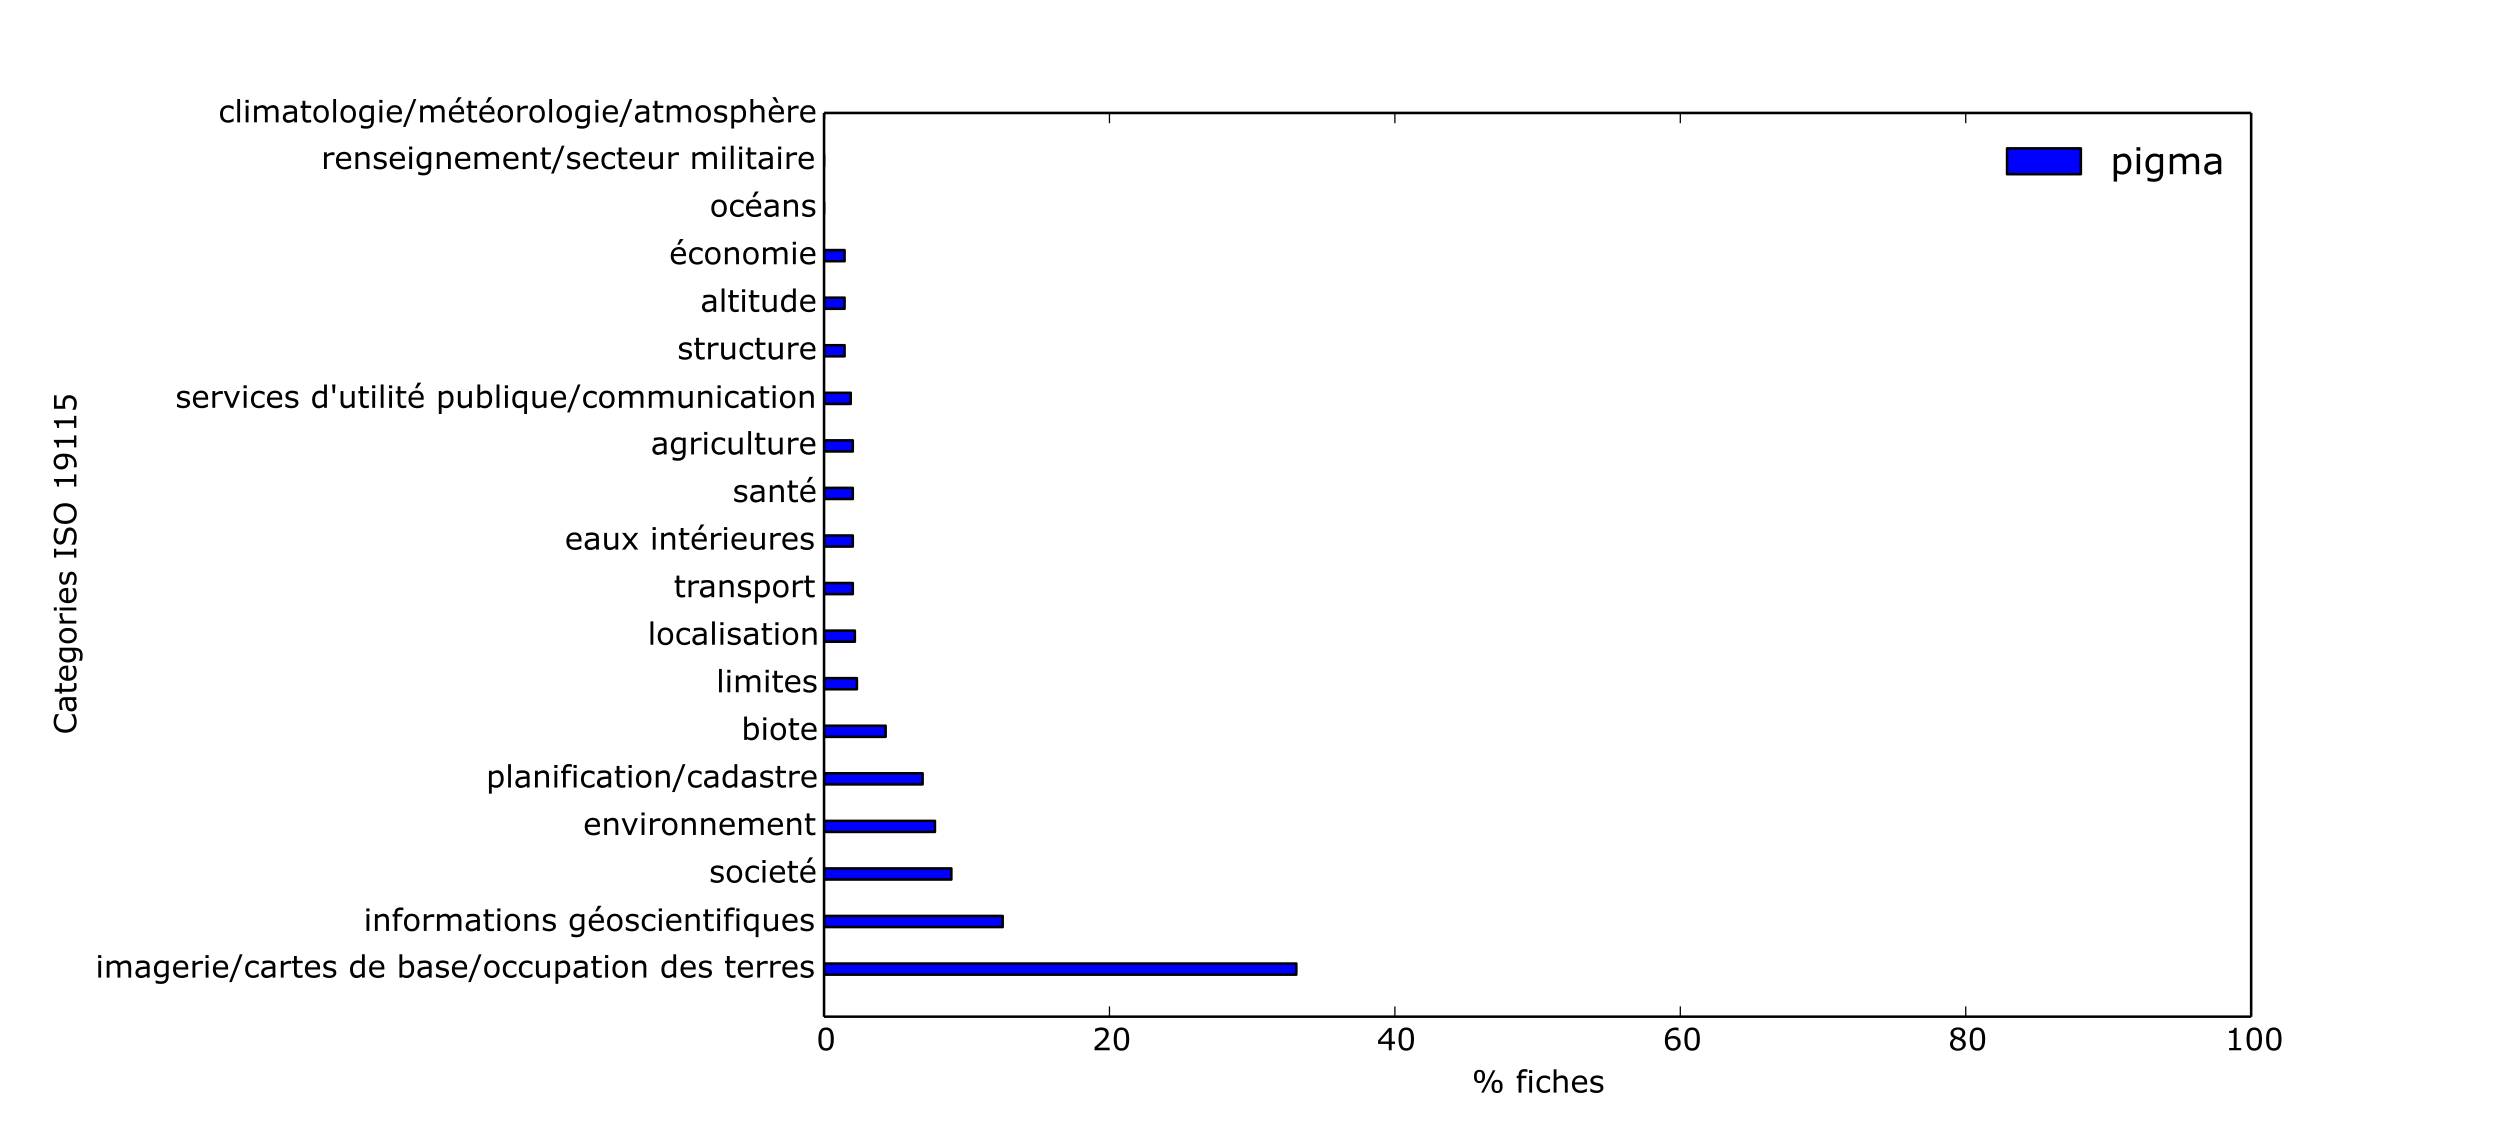 <?xml version="1.0" encoding="utf-8" standalone="no"?>
<!DOCTYPE svg PUBLIC "-//W3C//DTD SVG 1.1//EN"
  "http://www.w3.org/Graphics/SVG/1.1/DTD/svg11.dtd">
<!-- Created with matplotlib (http://matplotlib.org/) -->
<svg height="441pt" version="1.1" viewBox="0 0 976 441" width="976pt" xmlns="http://www.w3.org/2000/svg" xmlns:xlink="http://www.w3.org/1999/xlink">
 <defs>
  <style type="text/css">
*{stroke-linecap:butt;stroke-linejoin:round;}
  </style>
 </defs>
 <g id="figure_1">
  <g id="patch_1">
   <path d="
M0 441
L976.5 441
L976.5 0
L0 0
z
" style="fill:#ffffff;"/>
  </g>
  <g id="axes_1">
   <g id="patch_2">
    <path d="
M321.704 396.9
L878.85 396.9
L878.85 44.1
L321.704 44.1
z
" style="fill:#ffffff;"/>
   </g>
   <g id="patch_3">
    <path clip-path="url(#p69f0bbf81f)" d="
M321.704 380.498
L506.083 380.498
L506.083 376.165
L321.704 376.165
z
" style="fill:#0000ff;stroke:#000000;"/>
   </g>
   <g id="patch_4">
    <path clip-path="url(#p69f0bbf81f)" d="
M321.704 361.929
L391.448 361.929
L391.448 357.597
L321.704 357.597
z
" style="fill:#0000ff;stroke:#000000;"/>
   </g>
   <g id="patch_5">
    <path clip-path="url(#p69f0bbf81f)" d="
M321.704 343.361
L371.406 343.361
L371.406 339.028
L321.704 339.028
z
" style="fill:#0000ff;stroke:#000000;"/>
   </g>
   <g id="patch_6">
    <path clip-path="url(#p69f0bbf81f)" d="
M321.704 324.793
L364.993 324.793
L364.993 320.46
L321.704 320.46
z
" style="fill:#0000ff;stroke:#000000;"/>
   </g>
   <g id="patch_7">
    <path clip-path="url(#p69f0bbf81f)" d="
M321.704 306.224
L360.183 306.224
L360.183 301.892
L321.704 301.892
z
" style="fill:#0000ff;stroke:#000000;"/>
   </g>
   <g id="patch_8">
    <path clip-path="url(#p69f0bbf81f)" d="
M321.704 287.656
L345.754 287.656
L345.754 283.323
L321.704 283.323
z
" style="fill:#0000ff;stroke:#000000;"/>
   </g>
   <g id="patch_9">
    <path clip-path="url(#p69f0bbf81f)" d="
M321.704 269.087
L334.53 269.087
L334.53 264.755
L321.704 264.755
z
" style="fill:#0000ff;stroke:#000000;"/>
   </g>
   <g id="patch_10">
    <path clip-path="url(#p69f0bbf81f)" d="
M321.704 250.519
L333.729 250.519
L333.729 246.186
L321.704 246.186
z
" style="fill:#0000ff;stroke:#000000;"/>
   </g>
   <g id="patch_11">
    <path clip-path="url(#p69f0bbf81f)" d="
M321.704 231.951
L332.927 231.951
L332.927 227.618
L321.704 227.618
z
" style="fill:#0000ff;stroke:#000000;"/>
   </g>
   <g id="patch_12">
    <path clip-path="url(#p69f0bbf81f)" d="
M321.704 213.382
L332.927 213.382
L332.927 209.049
L321.704 209.049
z
" style="fill:#0000ff;stroke:#000000;"/>
   </g>
   <g id="patch_13">
    <path clip-path="url(#p69f0bbf81f)" d="
M321.704 194.814
L332.927 194.814
L332.927 190.481
L321.704 190.481
z
" style="fill:#0000ff;stroke:#000000;"/>
   </g>
   <g id="patch_14">
    <path clip-path="url(#p69f0bbf81f)" d="
M321.704 176.245
L332.927 176.245
L332.927 171.913
L321.704 171.913
z
" style="fill:#0000ff;stroke:#000000;"/>
   </g>
   <g id="patch_15">
    <path clip-path="url(#p69f0bbf81f)" d="
M321.704 157.677
L332.126 157.677
L332.126 153.344
L321.704 153.344
z
" style="fill:#0000ff;stroke:#000000;"/>
   </g>
   <g id="patch_16">
    <path clip-path="url(#p69f0bbf81f)" d="
M321.704 139.108
L329.721 139.108
L329.721 134.776
L321.704 134.776
z
" style="fill:#0000ff;stroke:#000000;"/>
   </g>
   <g id="patch_17">
    <path clip-path="url(#p69f0bbf81f)" d="
M321.704 120.54
L329.721 120.54
L329.721 116.207
L321.704 116.207
z
" style="fill:#0000ff;stroke:#000000;"/>
   </g>
   <g id="patch_18">
    <path clip-path="url(#p69f0bbf81f)" d="
M321.704 101.972
L329.721 101.972
L329.721 97.639
L321.704 97.639
z
" style="fill:#0000ff;stroke:#000000;"/>
   </g>
   <g id="patch_19">
    <path clip-path="url(#p69f0bbf81f)" d="
M321.704 83.403
L321.704 83.403
L321.704 79.07
L321.704 79.07
z
" style="fill:#0000ff;stroke:#000000;"/>
   </g>
   <g id="patch_20">
    <path clip-path="url(#p69f0bbf81f)" d="
M321.704 64.835
L321.704 64.835
L321.704 60.502
L321.704 60.502
z
" style="fill:#0000ff;stroke:#000000;"/>
   </g>
   <g id="patch_21">
    <path clip-path="url(#p69f0bbf81f)" d="
M321.704 46.266
L321.704 46.266
L321.704 41.934
L321.704 41.934
z
" style="fill:#0000ff;stroke:#000000;"/>
   </g>
   <g id="matplotlib.axis_1">
    <g id="xtick_1">
     <g id="line2d_1">
      <defs>
       <path d="
M0 0
L0 -4" id="m93b0483c22" style="stroke:#000000;stroke-width:0.5;"/>
      </defs>
      <g>
       <use style="stroke:#000000;stroke-width:0.5;" x="321.704" xlink:href="#m93b0483c22" y="396.9"/>
      </g>
     </g>
     <g id="line2d_2">
      <defs>
       <path d="
M0 0
L0 4" id="m741efc42ff" style="stroke:#000000;stroke-width:0.5;"/>
      </defs>
      <g>
       <use style="stroke:#000000;stroke-width:0.5;" x="321.704" xlink:href="#m741efc42ff" y="44.1"/>
      </g>
     </g>
     <g id="text_1">
      <!-- 0 -->
      <defs>
       <path d="
M56.984 36.375
Q56.984 16.797 50.859 7.641
Q44.734 -1.516 31.844 -1.516
Q18.75 -1.516 12.719 7.766
Q6.688 17.047 6.688 36.281
Q6.688 55.672 12.781 64.922
Q18.891 74.172 31.844 74.172
Q44.922 74.172 50.953 64.766
Q56.984 55.375 56.984 36.375
M44.141 14.203
Q45.844 18.172 46.453 23.516
Q47.078 28.859 47.078 36.375
Q47.078 43.797 46.453 49.266
Q45.844 54.734 44.094 58.547
Q42.391 62.312 39.422 64.203
Q36.469 66.109 31.844 66.109
Q27.25 66.109 24.234 64.203
Q21.234 62.312 19.484 58.453
Q17.828 54.828 17.219 49.016
Q16.609 43.219 16.609 36.281
Q16.609 28.656 17.141 23.531
Q17.672 18.406 19.438 14.359
Q21.047 10.547 24 8.547
Q26.953 6.547 31.844 6.547
Q36.422 6.547 39.453 8.453
Q42.484 10.359 44.141 14.203" id="Verdana-30"/>
      </defs>
      <g transform="translate(318.686 410.018)scale(0.12 -0.12)">
       <use xlink:href="#Verdana-30"/>
      </g>
     </g>
    </g>
    <g id="xtick_2">
     <g id="line2d_3">
      <g>
       <use style="stroke:#000000;stroke-width:0.5;" x="433.133" xlink:href="#m93b0483c22" y="396.9"/>
      </g>
     </g>
     <g id="line2d_4">
      <g>
       <use style="stroke:#000000;stroke-width:0.5;" x="433.133" xlink:href="#m741efc42ff" y="44.1"/>
      </g>
     </g>
     <g id="text_2">
      <!-- 20 -->
      <defs>
       <path d="
M57.078 0
L7.859 0
L7.859 10.203
Q12.984 14.594 18.141 18.984
Q23.297 23.391 27.734 27.734
Q37.109 36.812 40.578 42.156
Q44.047 47.516 44.047 53.719
Q44.047 59.375 40.312 62.562
Q36.578 65.766 29.891 65.766
Q25.438 65.766 20.266 64.203
Q15.094 62.641 10.156 59.422
L9.672 59.422
L9.672 69.672
Q13.141 71.391 18.922 72.797
Q24.703 74.219 30.125 74.219
Q41.312 74.219 47.656 68.812
Q54 63.422 54 54.203
Q54 50.047 52.953 46.453
Q51.906 42.875 49.859 39.656
Q47.953 36.625 45.391 33.688
Q42.828 30.766 39.156 27.203
Q33.938 22.078 28.359 17.266
Q22.797 12.453 17.969 8.344
L57.078 8.344
z
" id="Verdana-32"/>
      </defs>
      <g transform="translate(426.371 410.018)scale(0.12 -0.12)">
       <use xlink:href="#Verdana-32"/>
       <use x="63.574" xlink:href="#Verdana-30"/>
      </g>
     </g>
    </g>
    <g id="xtick_3">
     <g id="line2d_5">
      <g>
       <use style="stroke:#000000;stroke-width:0.5;" x="544.562" xlink:href="#m93b0483c22" y="396.9"/>
      </g>
     </g>
     <g id="line2d_6">
      <g>
       <use style="stroke:#000000;stroke-width:0.5;" x="544.562" xlink:href="#m741efc42ff" y="44.1"/>
      </g>
     </g>
     <g id="text_3">
      <!-- 40 -->
      <defs>
       <path d="
M58.734 20.453
L47.953 20.453
L47.953 0
L38.578 0
L38.578 20.453
L3.766 20.453
L3.766 31.688
L38.969 72.703
L47.953 72.703
L47.953 28.266
L58.734 28.266
z

M38.578 28.266
L38.578 61.078
L10.406 28.266
z
" id="Verdana-34"/>
      </defs>
      <g transform="translate(537.555 410.018)scale(0.12 -0.12)">
       <use xlink:href="#Verdana-34"/>
       <use x="63.574" xlink:href="#Verdana-30"/>
      </g>
     </g>
    </g>
    <g id="xtick_4">
     <g id="line2d_7">
      <g>
       <use style="stroke:#000000;stroke-width:0.5;" x="655.992" xlink:href="#m93b0483c22" y="396.9"/>
      </g>
     </g>
     <g id="line2d_8">
      <g>
       <use style="stroke:#000000;stroke-width:0.5;" x="655.992" xlink:href="#m741efc42ff" y="44.1"/>
      </g>
     </g>
     <g id="text_4">
      <!-- 60 -->
      <defs>
       <path d="
M58.156 23.578
Q58.156 12.5 50.859 5.484
Q43.562 -1.516 32.953 -1.516
Q27.594 -1.516 23.188 0.141
Q18.797 1.812 15.438 5.078
Q11.234 9.125 8.953 15.812
Q6.688 22.516 6.688 31.938
Q6.688 41.609 8.766 49.078
Q10.844 56.547 15.375 62.359
Q19.672 67.875 26.453 70.969
Q33.25 74.078 42.281 74.078
Q45.172 74.078 47.125 73.828
Q49.078 73.578 51.078 72.953
L51.078 63.625
L50.594 63.625
Q49.219 64.359 46.453 65.016
Q43.703 65.672 40.828 65.672
Q30.328 65.672 24.078 59.109
Q17.828 52.547 16.797 41.359
Q20.906 43.844 24.875 45.141
Q28.859 46.438 34.078 46.438
Q38.719 46.438 42.25 45.578
Q45.797 44.734 49.516 42.141
Q53.812 39.156 55.984 34.609
Q58.156 30.078 58.156 23.578
M48.25 23.188
Q48.25 27.734 46.906 30.703
Q45.562 33.688 42.484 35.891
Q40.234 37.453 37.5 37.938
Q34.766 38.422 31.781 38.422
Q27.641 38.422 24.078 37.438
Q20.516 36.469 16.75 34.422
Q16.656 33.344 16.594 32.344
Q16.547 31.344 16.547 29.828
Q16.547 22.125 18.141 17.656
Q19.734 13.188 22.516 10.594
Q24.75 8.453 27.359 7.453
Q29.984 6.453 33.062 6.453
Q40.141 6.453 44.188 10.766
Q48.25 15.094 48.25 23.188" id="Verdana-36"/>
      </defs>
      <g transform="translate(649.159 410.018)scale(0.12 -0.12)">
       <use xlink:href="#Verdana-36"/>
       <use x="63.574" xlink:href="#Verdana-30"/>
      </g>
     </g>
    </g>
    <g id="xtick_5">
     <g id="line2d_9">
      <g>
       <use style="stroke:#000000;stroke-width:0.5;" x="767.421" xlink:href="#m93b0483c22" y="396.9"/>
      </g>
     </g>
     <g id="line2d_10">
      <g>
       <use style="stroke:#000000;stroke-width:0.5;" x="767.421" xlink:href="#m741efc42ff" y="44.1"/>
      </g>
     </g>
     <g id="text_5">
      <!-- 80 -->
      <defs>
       <path d="
M57.625 20.266
Q57.625 10.844 50.266 4.594
Q42.922 -1.656 31.781 -1.656
Q19.969 -1.656 12.953 4.438
Q5.953 10.547 5.953 20.062
Q5.953 26.125 9.469 31.031
Q12.984 35.938 19.391 38.812
L19.391 39.109
Q13.531 42.234 10.719 45.938
Q7.906 49.656 7.906 55.219
Q7.906 63.422 14.641 68.891
Q21.391 74.359 31.781 74.359
Q42.672 74.359 49.172 69.141
Q55.672 63.922 55.672 55.859
Q55.672 50.922 52.594 46.156
Q49.516 41.406 43.562 38.719
L43.562 38.422
Q50.391 35.5 54 31.203
Q57.625 26.906 57.625 20.266
M46.047 55.766
Q46.047 60.984 42.016 64.078
Q37.984 67.188 31.734 67.188
Q25.594 67.188 21.656 64.25
Q17.719 61.328 17.719 56.344
Q17.719 52.828 19.703 50.266
Q21.688 47.703 25.688 45.703
Q27.484 44.828 30.875 43.406
Q34.281 42 37.5 41.062
Q42.328 44.281 44.188 47.75
Q46.047 51.219 46.047 55.766
M47.562 19.344
Q47.562 23.828 45.578 26.531
Q43.609 29.25 37.844 31.984
Q35.547 33.062 32.812 33.984
Q30.078 34.906 25.531 36.578
Q21.141 34.188 18.484 30.078
Q15.828 25.984 15.828 20.797
Q15.828 14.203 20.359 9.906
Q24.906 5.609 31.891 5.609
Q39.016 5.609 43.281 9.266
Q47.562 12.938 47.562 19.344" id="Verdana-38"/>
      </defs>
      <g transform="translate(760.544 410.018)scale(0.12 -0.12)">
       <use xlink:href="#Verdana-38"/>
       <use x="63.574" xlink:href="#Verdana-30"/>
      </g>
     </g>
    </g>
    <g id="xtick_6">
     <g id="line2d_11">
      <g>
       <use style="stroke:#000000;stroke-width:0.5;" x="878.85" xlink:href="#m93b0483c22" y="396.9"/>
      </g>
     </g>
     <g id="line2d_12">
      <g>
       <use style="stroke:#000000;stroke-width:0.5;" x="878.85" xlink:href="#m741efc42ff" y="44.1"/>
      </g>
     </g>
     <g id="text_6">
      <!-- 100 -->
      <defs>
       <path d="
M52.938 0
L13.578 0
L13.578 7.422
L28.719 7.422
L28.719 56.156
L13.578 56.156
L13.578 62.797
Q16.656 62.797 20.172 63.297
Q23.688 63.812 25.484 64.797
Q27.734 66.016 29.031 67.891
Q30.328 69.781 30.516 72.953
L38.094 72.953
L38.094 7.422
L52.938 7.422
z
" id="Verdana-31"/>
      </defs>
      <g transform="translate(868.616 410.018)scale(0.12 -0.12)">
       <use xlink:href="#Verdana-31"/>
       <use x="63.574" xlink:href="#Verdana-30"/>
       <use x="127.148" xlink:href="#Verdana-30"/>
      </g>
     </g>
    </g>
    <g id="text_7">
     <!-- % fiches -->
     <defs>
      <path d="
M38.375 67.094
L37.891 67.094
Q36.375 67.531 33.938 67.984
Q31.5 68.453 29.641 68.453
Q23.734 68.453 21.062 65.844
Q18.406 63.234 18.406 56.391
L18.406 54.547
L34.969 54.547
L34.969 46.828
L18.703 46.828
L18.703 0
L9.516 0
L9.516 46.828
L3.328 46.828
L3.328 54.547
L9.516 54.547
L9.516 56.344
Q9.516 66.062 14.344 71.266
Q19.188 76.469 28.328 76.469
Q31.391 76.469 33.859 76.172
Q36.328 75.875 38.375 75.484
z
" id="Verdana-66"/>
      <path d="
M54.688 26.312
L14.5 26.312
Q14.5 21.297 16.016 17.547
Q17.531 13.812 20.172 11.422
Q22.703 9.078 26.188 7.906
Q29.688 6.734 33.891 6.734
Q39.453 6.734 45.094 8.953
Q50.734 11.188 53.125 13.328
L53.609 13.328
L53.609 3.328
Q48.969 1.375 44.141 0.047
Q39.312 -1.266 33.984 -1.266
Q20.406 -1.266 12.781 6.078
Q5.172 13.422 5.172 26.953
Q5.172 40.328 12.469 48.188
Q19.781 56.062 31.688 56.062
Q42.719 56.062 48.703 49.609
Q54.688 43.172 54.688 31.297
z

M45.75 33.344
Q45.703 40.578 42.109 44.531
Q38.531 48.484 31.203 48.484
Q23.828 48.484 19.453 44.141
Q15.094 39.797 14.5 33.344
z
" id="Verdana-65"/>
      <path d="
M49.359 3.422
Q44.781 1.219 40.656 0
Q36.531 -1.219 31.891 -1.219
Q25.984 -1.219 21.047 0.516
Q16.109 2.25 12.594 5.766
Q9.031 9.281 7.078 14.641
Q5.125 20.016 5.125 27.203
Q5.125 40.578 12.469 48.188
Q19.828 55.812 31.891 55.812
Q36.578 55.812 41.094 54.484
Q45.609 53.172 49.359 51.266
L49.359 41.062
L48.875 41.062
Q44.672 44.344 40.203 46.094
Q35.75 47.859 31.5 47.859
Q23.688 47.859 19.172 42.609
Q14.656 37.359 14.656 27.203
Q14.656 17.328 19.062 12.031
Q23.484 6.734 31.5 6.734
Q34.281 6.734 37.156 7.469
Q40.047 8.203 42.328 9.375
Q44.344 10.406 46.094 11.547
Q47.859 12.703 48.875 13.531
L49.359 13.531
z
" id="Verdana-63"/>
      <path d="
M48 15.719
Q48 8.25 41.812 3.469
Q35.641 -1.312 24.953 -1.312
Q18.891 -1.312 13.844 0.125
Q8.797 1.562 5.375 3.266
L5.375 13.578
L5.859 13.578
Q10.203 10.297 15.516 8.375
Q20.844 6.453 25.734 6.453
Q31.781 6.453 35.203 8.406
Q38.625 10.359 38.625 14.547
Q38.625 17.781 36.766 19.438
Q34.906 21.094 29.641 22.266
Q27.688 22.703 24.531 23.281
Q21.391 23.875 18.797 24.562
Q11.625 26.469 8.609 30.156
Q5.609 33.844 5.609 39.203
Q5.609 42.578 7 45.547
Q8.406 48.531 11.234 50.875
Q13.969 53.172 18.188 54.516
Q22.406 55.859 27.641 55.859
Q32.516 55.859 37.516 54.656
Q42.531 53.469 45.844 51.766
L45.844 41.938
L45.359 41.938
Q41.844 44.531 36.812 46.312
Q31.781 48.094 26.953 48.094
Q21.922 48.094 18.453 46.156
Q14.984 44.234 14.984 40.438
Q14.984 37.062 17.094 35.359
Q19.141 33.641 23.734 32.562
Q26.266 31.984 29.406 31.391
Q32.562 30.812 34.672 30.328
Q41.062 28.859 44.531 25.297
Q48 21.688 48 15.719" id="Verdana-73"/>
      <path id="Verdana-20"/>
      <path d="
M54.641 0
L45.453 0
L45.453 31.062
Q45.453 34.812 45.016 38.109
Q44.578 41.406 43.406 43.266
Q42.188 45.312 39.891 46.312
Q37.594 47.312 33.938 47.312
Q30.172 47.312 26.062 45.453
Q21.969 43.609 18.219 40.719
L18.219 0
L9.031 0
L9.031 75.984
L18.219 75.984
L18.219 48.484
Q22.516 52.047 27.094 54.047
Q31.688 56.062 36.531 56.062
Q45.359 56.062 50 50.734
Q54.641 45.406 54.641 35.406
z
" id="Verdana-68"/>
      <path d="
M18.891 63.672
L8.547 63.672
L8.547 73.188
L18.891 73.188
z

M18.312 0
L9.125 0
L9.125 54.547
L18.312 54.547
z
" id="Verdana-69"/>
      <path d="
M43.172 52.547
Q43.172 41.609 38.547 36.281
Q33.938 30.953 25.25 30.953
Q16.359 30.953 11.812 36.281
Q7.281 41.609 7.281 52.484
Q7.281 63.422 11.906 68.75
Q16.547 74.078 25.25 74.078
Q34.078 74.078 38.625 68.703
Q43.172 63.328 43.172 52.547
M76.906 72.703
L38.812 0
L30.766 0
L68.844 72.703
z

M100.344 20.172
Q100.344 9.234 95.703 3.906
Q91.062 -1.422 82.375 -1.422
Q73.531 -1.422 68.984 3.953
Q64.453 9.328 64.453 20.125
Q64.453 31.062 69.062 36.375
Q73.688 41.703 82.375 41.703
Q91.266 41.703 95.797 36.375
Q100.344 31.062 100.344 20.172
M34.469 52.547
Q34.469 60.938 32.297 64.25
Q30.125 67.578 25.25 67.578
Q20.266 67.578 18.109 64.25
Q15.969 60.938 15.969 52.484
Q15.969 44.047 18.109 40.75
Q20.266 37.453 25.25 37.453
Q30.125 37.453 32.297 40.75
Q34.469 44.047 34.469 52.547
M91.656 20.172
Q91.656 28.562 89.484 31.875
Q87.312 35.203 82.422 35.203
Q77.438 35.203 75.281 31.875
Q73.141 28.562 73.141 20.125
Q73.141 11.672 75.281 8.375
Q77.438 5.078 82.422 5.078
Q87.312 5.078 89.484 8.375
Q91.656 11.672 91.656 20.172" id="Verdana-25"/>
     </defs>
     <g transform="translate(574.577 426.551)scale(0.12 -0.12)">
      <use xlink:href="#Verdana-25"/>
      <use x="107.617" xlink:href="#Verdana-20"/>
      <use x="142.773" xlink:href="#Verdana-66"/>
      <use x="177.93" xlink:href="#Verdana-69"/>
      <use x="205.371" xlink:href="#Verdana-63"/>
      <use x="257.471" xlink:href="#Verdana-68"/>
      <use x="320.752" xlink:href="#Verdana-65"/>
      <use x="380.322" xlink:href="#Verdana-73"/>
     </g>
    </g>
   </g>
   <g id="matplotlib.axis_2">
    <g id="ytick_1">
     <g id="text_8">
      <!-- imagerie/cartes de base/occupation des terres -->
      <defs>
       <path d="
M54.25 0
L45.062 0
L45.062 6.062
Q40.438 2.391 36.188 0.438
Q31.938 -1.516 26.812 -1.516
Q18.219 -1.516 13.422 3.734
Q8.641 8.984 8.641 19.141
L8.641 54.547
L17.828 54.547
L17.828 23.484
Q17.828 19.344 18.219 16.375
Q18.609 13.422 19.875 11.328
Q21.188 9.188 23.281 8.203
Q25.391 7.234 29.391 7.234
Q32.953 7.234 37.172 9.078
Q41.406 10.938 45.062 13.812
L45.062 54.547
L54.25 54.547
z
" id="Verdana-75"/>
       <path d="
M37.359 0.484
Q34.766 -0.203 31.703 -0.641
Q28.656 -1.078 26.266 -1.078
Q17.922 -1.078 13.578 3.406
Q9.234 7.906 9.234 17.828
L9.234 46.828
L3.031 46.828
L3.031 54.547
L9.234 54.547
L9.234 70.219
L18.406 70.219
L18.406 54.547
L37.359 54.547
L37.359 46.828
L18.406 46.828
L18.406 21.969
Q18.406 17.672 18.594 15.25
Q18.797 12.844 19.969 10.75
Q21.047 8.797 22.922 7.891
Q24.812 6.984 28.656 6.984
Q30.906 6.984 33.344 7.641
Q35.797 8.297 36.859 8.734
L37.359 8.734
z
" id="Verdana-74"/>
       <path d="
M51.422 0
L42.281 0
L42.281 5.812
Q41.062 4.984 38.984 3.484
Q36.922 2 34.969 1.125
Q32.672 0 29.688 -0.75
Q26.703 -1.516 22.703 -1.516
Q15.328 -1.516 10.203 3.359
Q5.078 8.25 5.078 15.828
Q5.078 22.016 7.734 25.844
Q10.406 29.688 15.328 31.891
Q20.312 34.078 27.297 34.859
Q34.281 35.641 42.281 36.031
L42.281 37.453
Q42.281 40.578 41.188 42.625
Q40.094 44.672 38.031 45.844
Q36.078 46.969 33.344 47.359
Q30.609 47.75 27.641 47.75
Q24.031 47.75 19.578 46.797
Q15.141 45.844 10.406 44.047
L9.906 44.047
L9.906 53.375
Q12.594 54.109 17.672 54.984
Q22.75 55.859 27.688 55.859
Q33.453 55.859 37.719 54.906
Q42 53.953 45.125 51.656
Q48.188 49.422 49.797 45.844
Q51.422 42.281 51.422 37.016
z

M42.281 13.422
L42.281 28.609
Q38.094 28.375 32.391 27.875
Q26.703 27.391 23.391 26.469
Q19.438 25.344 16.984 22.969
Q14.547 20.609 14.547 16.453
Q14.547 11.766 17.375 9.391
Q20.219 7.031 26.031 7.031
Q30.859 7.031 34.859 8.906
Q38.875 10.797 42.281 13.422" id="Verdana-61"/>
       <path d="
M57.031 27.688
Q57.031 20.844 55.094 15.375
Q53.172 9.906 49.906 6.203
Q46.438 2.344 42.281 0.406
Q38.141 -1.516 33.156 -1.516
Q28.516 -1.516 25.047 -0.406
Q21.578 0.688 18.219 2.547
L17.625 0
L9.031 0
L9.031 75.984
L18.219 75.984
L18.219 48.828
Q22.078 52 26.422 54.031
Q30.766 56.062 36.188 56.062
Q45.844 56.062 51.438 48.641
Q57.031 41.219 57.031 27.688
M47.562 27.438
Q47.562 37.203 44.328 42.25
Q41.109 47.312 33.938 47.312
Q29.938 47.312 25.828 45.578
Q21.734 43.844 18.219 41.109
L18.219 9.859
Q22.125 8.109 24.922 7.422
Q27.734 6.734 31.297 6.734
Q38.922 6.734 43.234 11.734
Q47.562 16.75 47.562 27.438" id="Verdana-62"/>
       <path d="
M57.031 27.938
Q57.031 21.297 55.125 15.797
Q53.219 10.297 49.75 6.5
Q46.531 2.875 42.156 0.891
Q37.797 -1.078 32.906 -1.078
Q28.656 -1.078 25.219 -0.141
Q21.781 0.781 18.219 2.734
L18.219 -20.125
L9.031 -20.125
L9.031 54.547
L18.219 54.547
L18.219 48.828
Q21.875 51.906 26.438 53.984
Q31 56.062 36.188 56.062
Q46.047 56.062 51.531 48.609
Q57.031 41.156 57.031 27.938
M47.562 27.688
Q47.562 37.547 44.188 42.422
Q40.828 47.312 33.844 47.312
Q29.891 47.312 25.875 45.594
Q21.875 43.891 18.219 41.109
L18.219 10.203
Q22.125 8.453 24.922 7.812
Q27.734 7.172 31.297 7.172
Q38.969 7.172 43.266 12.344
Q47.562 17.531 47.562 27.688" id="Verdana-70"/>
       <path d="
M53.266 6.203
Q53.266 -7.672 46.969 -14.156
Q40.672 -20.656 27.594 -20.656
Q23.25 -20.656 19.109 -20.047
Q14.984 -19.438 10.984 -18.312
L10.984 -8.938
L11.469 -8.938
Q13.719 -9.812 18.594 -11.109
Q23.484 -12.406 28.375 -12.406
Q33.062 -12.406 36.125 -11.281
Q39.203 -10.156 40.922 -8.156
Q42.625 -6.25 43.359 -3.562
Q44.094 -0.875 44.094 2.438
L44.094 7.422
Q39.938 4.109 36.156 2.469
Q32.375 0.828 26.516 0.828
Q16.75 0.828 11.016 7.875
Q5.281 14.938 5.281 27.781
Q5.281 34.812 7.25 39.906
Q9.234 45.016 12.641 48.734
Q15.828 52.203 20.359 54.125
Q24.906 56.062 29.391 56.062
Q34.125 56.062 37.328 55.109
Q40.531 54.156 44.094 52.203
L44.672 54.547
L53.266 54.547
z

M44.094 14.984
L44.094 44.734
Q40.438 46.391 37.281 47.094
Q34.125 47.797 31 47.797
Q23.438 47.797 19.094 42.719
Q14.75 37.641 14.75 27.984
Q14.75 18.797 17.969 14.062
Q21.188 9.328 28.656 9.328
Q32.672 9.328 36.688 10.859
Q40.719 12.406 44.094 14.984" id="Verdana-67"/>
       <path d="
M43.062 44.531
L42.578 44.531
Q40.531 45.016 38.594 45.234
Q36.672 45.453 34.031 45.453
Q29.781 45.453 25.828 43.578
Q21.875 41.703 18.219 38.719
L18.219 0
L9.031 0
L9.031 54.547
L18.219 54.547
L18.219 46.484
Q23.688 50.875 27.859 52.703
Q32.031 54.547 36.375 54.547
Q38.766 54.547 39.844 54.422
Q40.922 54.297 43.062 53.953
z
" id="Verdana-72"/>
       <path d="
M53.266 0
L44.094 0
L44.094 5.719
Q40.141 2.297 35.844 0.391
Q31.547 -1.516 26.516 -1.516
Q16.75 -1.516 11.016 6
Q5.281 13.531 5.281 26.859
Q5.281 33.797 7.25 39.203
Q9.234 44.625 12.594 48.438
Q15.922 52.156 20.328 54.109
Q24.75 56.062 29.5 56.062
Q33.797 56.062 37.109 55.156
Q40.438 54.25 44.094 52.344
L44.094 75.984
L53.266 75.984
z

M44.094 13.422
L44.094 44.734
Q40.375 46.391 37.438 47.016
Q34.516 47.656 31.062 47.656
Q23.344 47.656 19.047 42.281
Q14.75 36.922 14.75 27.047
Q14.75 17.328 18.062 12.281
Q21.391 7.234 28.719 7.234
Q32.625 7.234 36.625 8.953
Q40.625 10.688 44.094 13.422" id="Verdana-64"/>
       <path d="
M55.516 27.25
Q55.516 13.922 48.672 6.203
Q41.844 -1.516 30.375 -1.516
Q18.797 -1.516 11.984 6.203
Q5.172 13.922 5.172 27.25
Q5.172 40.578 11.984 48.312
Q18.797 56.062 30.375 56.062
Q41.844 56.062 48.672 48.312
Q55.516 40.578 55.516 27.25
M46.047 27.25
Q46.047 37.844 41.891 42.984
Q37.75 48.141 30.375 48.141
Q22.906 48.141 18.781 42.984
Q14.656 37.844 14.656 27.25
Q14.656 17 18.797 11.688
Q22.953 6.391 30.375 6.391
Q37.703 6.391 41.875 11.641
Q46.047 16.891 46.047 27.25" id="Verdana-6f"/>
       <path d="
M88.625 0
L79.438 0
L79.438 31.062
Q79.438 34.578 79.125 37.844
Q78.812 41.109 77.781 43.062
Q76.656 45.172 74.562 46.234
Q72.469 47.312 68.5 47.312
Q64.656 47.312 60.797 45.375
Q56.938 43.453 53.078 40.484
Q53.219 39.359 53.312 37.859
Q53.422 36.375 53.422 34.906
L53.422 0
L44.234 0
L44.234 31.062
Q44.234 34.672 43.922 37.906
Q43.609 41.156 42.578 43.109
Q41.453 45.219 39.344 46.266
Q37.25 47.312 33.297 47.312
Q29.547 47.312 25.75 45.453
Q21.969 43.609 18.219 40.719
L18.219 0
L9.031 0
L9.031 54.547
L18.219 54.547
L18.219 48.484
Q22.516 52.047 26.781 54.047
Q31.062 56.062 35.891 56.062
Q41.453 56.062 45.328 53.719
Q49.219 51.375 51.125 47.219
Q56.688 51.906 61.281 53.984
Q65.875 56.062 71.094 56.062
Q80.078 56.062 84.344 50.609
Q88.625 45.172 88.625 35.406
z
" id="Verdana-6d"/>
       <path d="
M54.641 0
L45.453 0
L45.453 31.062
Q45.453 34.812 45.016 38.109
Q44.578 41.406 43.406 43.266
Q42.188 45.312 39.891 46.312
Q37.594 47.312 33.938 47.312
Q30.172 47.312 26.062 45.453
Q21.969 43.609 18.219 40.719
L18.219 0
L9.031 0
L9.031 54.547
L18.219 54.547
L18.219 48.484
Q22.516 52.047 27.094 54.047
Q31.688 56.062 36.531 56.062
Q45.359 56.062 50 50.734
Q54.641 45.406 54.641 35.406
z
" id="Verdana-6e"/>
       <path d="
M42 75.984
L6.984 -14.844
L-1.469 -14.844
L33.406 75.984
z
" id="Verdana-2f"/>
      </defs>
      <g transform="translate(37.281 381.651)scale(0.12 -0.12)">
       <use xlink:href="#Verdana-69"/>
       <use x="27.441" xlink:href="#Verdana-6d"/>
       <use x="124.707" xlink:href="#Verdana-61"/>
       <use x="184.766" xlink:href="#Verdana-67"/>
       <use x="247.07" xlink:href="#Verdana-65"/>
       <use x="306.641" xlink:href="#Verdana-72"/>
       <use x="349.316" xlink:href="#Verdana-69"/>
       <use x="376.758" xlink:href="#Verdana-65"/>
       <use x="436.328" xlink:href="#Verdana-2f"/>
       <use x="481.738" xlink:href="#Verdana-63"/>
       <use x="533.838" xlink:href="#Verdana-61"/>
       <use x="593.896" xlink:href="#Verdana-72"/>
       <use x="636.572" xlink:href="#Verdana-74"/>
       <use x="675.977" xlink:href="#Verdana-65"/>
       <use x="735.547" xlink:href="#Verdana-73"/>
       <use x="787.646" xlink:href="#Verdana-20"/>
       <use x="822.803" xlink:href="#Verdana-64"/>
       <use x="885.107" xlink:href="#Verdana-65"/>
       <use x="944.678" xlink:href="#Verdana-20"/>
       <use x="979.834" xlink:href="#Verdana-62"/>
       <use x="1042.139" xlink:href="#Verdana-61"/>
       <use x="1102.197" xlink:href="#Verdana-73"/>
       <use x="1154.297" xlink:href="#Verdana-65"/>
       <use x="1213.867" xlink:href="#Verdana-2f"/>
       <use x="1259.277" xlink:href="#Verdana-6f"/>
       <use x="1319.971" xlink:href="#Verdana-63"/>
       <use x="1372.07" xlink:href="#Verdana-63"/>
       <use x="1424.17" xlink:href="#Verdana-75"/>
       <use x="1487.451" xlink:href="#Verdana-70"/>
       <use x="1549.756" xlink:href="#Verdana-61"/>
       <use x="1609.814" xlink:href="#Verdana-74"/>
       <use x="1649.219" xlink:href="#Verdana-69"/>
       <use x="1676.66" xlink:href="#Verdana-6f"/>
       <use x="1737.354" xlink:href="#Verdana-6e"/>
       <use x="1800.635" xlink:href="#Verdana-20"/>
       <use x="1835.791" xlink:href="#Verdana-64"/>
       <use x="1898.096" xlink:href="#Verdana-65"/>
       <use x="1957.666" xlink:href="#Verdana-73"/>
       <use x="2009.766" xlink:href="#Verdana-20"/>
       <use x="2044.922" xlink:href="#Verdana-74"/>
       <use x="2084.326" xlink:href="#Verdana-65"/>
       <use x="2143.896" xlink:href="#Verdana-72"/>
       <use x="2186.572" xlink:href="#Verdana-72"/>
       <use x="2229.248" xlink:href="#Verdana-65"/>
       <use x="2288.818" xlink:href="#Verdana-73"/>
      </g>
     </g>
    </g>
    <g id="ytick_2">
     <g id="text_9">
      <!-- informations géoscientifiques -->
      <defs>
       <path d="
M53.266 -20.125
L44.094 -20.125
L44.094 6.156
Q39.844 2.484 35.641 0.703
Q31.453 -1.078 26.562 -1.078
Q16.844 -1.078 11.062 6.422
Q5.281 13.922 5.281 27.094
Q5.281 34.125 7.297 39.516
Q9.328 44.922 12.641 48.578
Q15.875 52.156 20.219 54.109
Q24.562 56.062 29.391 56.062
Q33.797 56.062 37.188 55.078
Q40.578 54.109 44.094 52.203
L44.672 54.547
L53.266 54.547
z

M44.094 13.875
L44.094 44.734
Q40.281 46.438 37.344 47.109
Q34.422 47.797 31 47.797
Q23.047 47.797 18.891 42.406
Q14.75 37.016 14.75 27.547
Q14.75 17.969 18.094 12.812
Q21.438 7.672 28.609 7.672
Q32.625 7.672 36.625 9.406
Q40.625 11.141 44.094 13.875" id="Verdana-71"/>
       <path d="
M54.688 26.312
L14.5 26.312
Q14.5 21.297 16.016 17.547
Q17.531 13.812 20.172 11.422
Q22.703 9.078 26.188 7.906
Q29.688 6.734 33.891 6.734
Q39.453 6.734 45.094 8.953
Q50.734 11.188 53.125 13.328
L53.609 13.328
L53.609 3.328
Q48.969 1.375 44.141 0.047
Q39.312 -1.266 33.984 -1.266
Q20.406 -1.266 12.781 6.078
Q5.172 13.422 5.172 26.953
Q5.172 40.328 12.469 48.188
Q19.781 56.062 31.688 56.062
Q42.719 56.062 48.703 49.609
Q54.688 43.172 54.688 31.297
z

M45.75 33.344
Q45.703 40.578 42.109 44.531
Q38.531 48.484 31.203 48.484
Q23.828 48.484 19.453 44.141
Q15.094 39.797 14.5 33.344
z

M46.891 81.844
L33.562 63.578
L26.297 63.578
L35.031 81.844
z
" id="Verdana-e9"/>
      </defs>
      <g transform="translate(141.988 363.434)scale(0.12 -0.12)">
       <use xlink:href="#Verdana-69"/>
       <use x="27.441" xlink:href="#Verdana-6e"/>
       <use x="90.723" xlink:href="#Verdana-66"/>
       <use x="125.879" xlink:href="#Verdana-6f"/>
       <use x="186.572" xlink:href="#Verdana-72"/>
       <use x="229.248" xlink:href="#Verdana-6d"/>
       <use x="326.514" xlink:href="#Verdana-61"/>
       <use x="386.572" xlink:href="#Verdana-74"/>
       <use x="425.977" xlink:href="#Verdana-69"/>
       <use x="453.418" xlink:href="#Verdana-6f"/>
       <use x="514.111" xlink:href="#Verdana-6e"/>
       <use x="577.393" xlink:href="#Verdana-73"/>
       <use x="629.492" xlink:href="#Verdana-20"/>
       <use x="664.648" xlink:href="#Verdana-67"/>
       <use x="726.953" xlink:href="#Verdana-e9"/>
       <use x="786.523" xlink:href="#Verdana-6f"/>
       <use x="847.217" xlink:href="#Verdana-73"/>
       <use x="899.316" xlink:href="#Verdana-63"/>
       <use x="951.416" xlink:href="#Verdana-69"/>
       <use x="978.857" xlink:href="#Verdana-65"/>
       <use x="1038.428" xlink:href="#Verdana-6e"/>
       <use x="1101.709" xlink:href="#Verdana-74"/>
       <use x="1141.113" xlink:href="#Verdana-69"/>
       <use x="1168.555" xlink:href="#Verdana-66"/>
       <use x="1203.711" xlink:href="#Verdana-69"/>
       <use x="1231.152" xlink:href="#Verdana-71"/>
       <use x="1293.457" xlink:href="#Verdana-75"/>
       <use x="1356.738" xlink:href="#Verdana-65"/>
       <use x="1416.309" xlink:href="#Verdana-73"/>
      </g>
     </g>
    </g>
    <g id="ytick_3">
     <g id="text_10">
      <!-- societé -->
      <g transform="translate(276.831 344.546)scale(0.12 -0.12)">
       <use xlink:href="#Verdana-73"/>
       <use x="52.1" xlink:href="#Verdana-6f"/>
       <use x="112.793" xlink:href="#Verdana-63"/>
       <use x="164.893" xlink:href="#Verdana-69"/>
       <use x="192.334" xlink:href="#Verdana-65"/>
       <use x="251.904" xlink:href="#Verdana-74"/>
       <use x="291.309" xlink:href="#Verdana-e9"/>
      </g>
     </g>
    </g>
    <g id="ytick_4">
     <g id="text_11">
      <!-- environnement -->
      <defs>
       <path d="
M56.203 54.547
L34.125 0
L24.906 0
L2.984 54.547
L12.938 54.547
L29.828 11.141
L46.578 54.547
z
" id="Verdana-76"/>
      </defs>
      <g transform="translate(227.668 325.978)scale(0.12 -0.12)">
       <use xlink:href="#Verdana-65"/>
       <use x="59.57" xlink:href="#Verdana-6e"/>
       <use x="121.852" xlink:href="#Verdana-76"/>
       <use x="181.031" xlink:href="#Verdana-69"/>
       <use x="208.473" xlink:href="#Verdana-72"/>
       <use x="251.148" xlink:href="#Verdana-6f"/>
       <use x="311.842" xlink:href="#Verdana-6e"/>
       <use x="375.123" xlink:href="#Verdana-6e"/>
       <use x="438.404" xlink:href="#Verdana-65"/>
       <use x="497.975" xlink:href="#Verdana-6d"/>
       <use x="595.24" xlink:href="#Verdana-65"/>
       <use x="654.811" xlink:href="#Verdana-6e"/>
       <use x="718.092" xlink:href="#Verdana-74"/>
      </g>
     </g>
    </g>
    <g id="ytick_5">
     <g id="text_12">
      <!-- planification/cadastre -->
      <defs>
       <path d="
M18.312 0
L9.125 0
L9.125 75.984
L18.312 75.984
z
" id="Verdana-6c"/>
      </defs>
      <g transform="translate(189.801 307.439)scale(0.12 -0.12)">
       <use xlink:href="#Verdana-70"/>
       <use x="62.305" xlink:href="#Verdana-6c"/>
       <use x="89.746" xlink:href="#Verdana-61"/>
       <use x="149.805" xlink:href="#Verdana-6e"/>
       <use x="213.086" xlink:href="#Verdana-69"/>
       <use x="240.527" xlink:href="#Verdana-66"/>
       <use x="275.684" xlink:href="#Verdana-69"/>
       <use x="303.125" xlink:href="#Verdana-63"/>
       <use x="355.225" xlink:href="#Verdana-61"/>
       <use x="415.283" xlink:href="#Verdana-74"/>
       <use x="454.688" xlink:href="#Verdana-69"/>
       <use x="482.129" xlink:href="#Verdana-6f"/>
       <use x="542.822" xlink:href="#Verdana-6e"/>
       <use x="606.104" xlink:href="#Verdana-2f"/>
       <use x="651.514" xlink:href="#Verdana-63"/>
       <use x="703.613" xlink:href="#Verdana-61"/>
       <use x="763.672" xlink:href="#Verdana-64"/>
       <use x="825.977" xlink:href="#Verdana-61"/>
       <use x="886.035" xlink:href="#Verdana-73"/>
       <use x="938.135" xlink:href="#Verdana-74"/>
       <use x="977.539" xlink:href="#Verdana-72"/>
       <use x="1020.215" xlink:href="#Verdana-65"/>
      </g>
     </g>
    </g>
    <g id="ytick_6">
     <g id="text_13">
      <!-- biote -->
      <g transform="translate(289.444 288.841)scale(0.12 -0.12)">
       <use xlink:href="#Verdana-62"/>
       <use x="62.305" xlink:href="#Verdana-69"/>
       <use x="89.746" xlink:href="#Verdana-6f"/>
       <use x="150.439" xlink:href="#Verdana-74"/>
       <use x="189.844" xlink:href="#Verdana-65"/>
      </g>
     </g>
    </g>
    <g id="ytick_7">
     <g id="text_14">
      <!-- limites -->
      <g transform="translate(279.612 270.273)scale(0.12 -0.12)">
       <use xlink:href="#Verdana-6c"/>
       <use x="27.441" xlink:href="#Verdana-69"/>
       <use x="54.883" xlink:href="#Verdana-6d"/>
       <use x="152.148" xlink:href="#Verdana-69"/>
       <use x="179.59" xlink:href="#Verdana-74"/>
       <use x="218.994" xlink:href="#Verdana-65"/>
       <use x="278.564" xlink:href="#Verdana-73"/>
      </g>
     </g>
    </g>
    <g id="ytick_8">
     <g id="text_15">
      <!-- localisation -->
      <g transform="translate(252.861 251.704)scale(0.12 -0.12)">
       <use xlink:href="#Verdana-6c"/>
       <use x="27.441" xlink:href="#Verdana-6f"/>
       <use x="88.135" xlink:href="#Verdana-63"/>
       <use x="140.234" xlink:href="#Verdana-61"/>
       <use x="200.293" xlink:href="#Verdana-6c"/>
       <use x="227.734" xlink:href="#Verdana-69"/>
       <use x="255.176" xlink:href="#Verdana-73"/>
       <use x="307.275" xlink:href="#Verdana-61"/>
       <use x="367.334" xlink:href="#Verdana-74"/>
       <use x="406.738" xlink:href="#Verdana-69"/>
       <use x="434.18" xlink:href="#Verdana-6f"/>
       <use x="494.873" xlink:href="#Verdana-6e"/>
      </g>
     </g>
    </g>
    <g id="ytick_9">
     <g id="text_16">
      <!-- transport -->
      <g transform="translate(263.012 233.136)scale(0.12 -0.12)">
       <use xlink:href="#Verdana-74"/>
       <use x="39.404" xlink:href="#Verdana-72"/>
       <use x="80.33" xlink:href="#Verdana-61"/>
       <use x="140.389" xlink:href="#Verdana-6e"/>
       <use x="203.67" xlink:href="#Verdana-73"/>
       <use x="255.77" xlink:href="#Verdana-70"/>
       <use x="318.074" xlink:href="#Verdana-6f"/>
       <use x="378.768" xlink:href="#Verdana-72"/>
       <use x="421.443" xlink:href="#Verdana-74"/>
      </g>
     </g>
    </g>
    <g id="ytick_10">
     <g id="text_17">
      <!-- eaux intérieures -->
      <defs>
       <path d="
M56.25 0
L44.672 0
L29.203 20.953
L13.625 0
L2.938 0
L24.219 27.203
L3.125 54.547
L14.703 54.547
L30.078 33.938
L45.516 54.547
L56.25 54.547
L34.812 27.688
z
" id="Verdana-78"/>
      </defs>
      <g transform="translate(220.482 214.567)scale(0.12 -0.12)">
       <use xlink:href="#Verdana-65"/>
       <use x="59.57" xlink:href="#Verdana-61"/>
       <use x="119.629" xlink:href="#Verdana-75"/>
       <use x="182.91" xlink:href="#Verdana-78"/>
       <use x="242.09" xlink:href="#Verdana-20"/>
       <use x="277.246" xlink:href="#Verdana-69"/>
       <use x="304.688" xlink:href="#Verdana-6e"/>
       <use x="367.969" xlink:href="#Verdana-74"/>
       <use x="407.373" xlink:href="#Verdana-e9"/>
       <use x="466.943" xlink:href="#Verdana-72"/>
       <use x="509.619" xlink:href="#Verdana-69"/>
       <use x="537.061" xlink:href="#Verdana-65"/>
       <use x="596.631" xlink:href="#Verdana-75"/>
       <use x="659.912" xlink:href="#Verdana-72"/>
       <use x="702.588" xlink:href="#Verdana-65"/>
       <use x="762.158" xlink:href="#Verdana-73"/>
      </g>
     </g>
    </g>
    <g id="ytick_11">
     <g id="text_18">
      <!-- santé -->
      <g transform="translate(286.005 195.999)scale(0.12 -0.12)">
       <use xlink:href="#Verdana-73"/>
       <use x="52.1" xlink:href="#Verdana-61"/>
       <use x="112.158" xlink:href="#Verdana-6e"/>
       <use x="175.439" xlink:href="#Verdana-74"/>
       <use x="214.844" xlink:href="#Verdana-e9"/>
      </g>
     </g>
    </g>
    <g id="ytick_12">
     <g id="text_19">
      <!-- agriculture -->
      <g transform="translate(254.072 177.399)scale(0.12 -0.12)">
       <use xlink:href="#Verdana-61"/>
       <use x="60.059" xlink:href="#Verdana-67"/>
       <use x="122.363" xlink:href="#Verdana-72"/>
       <use x="165.039" xlink:href="#Verdana-69"/>
       <use x="192.48" xlink:href="#Verdana-63"/>
       <use x="244.58" xlink:href="#Verdana-75"/>
       <use x="307.861" xlink:href="#Verdana-6c"/>
       <use x="335.303" xlink:href="#Verdana-74"/>
       <use x="374.707" xlink:href="#Verdana-75"/>
       <use x="437.988" xlink:href="#Verdana-72"/>
       <use x="480.664" xlink:href="#Verdana-65"/>
      </g>
     </g>
    </g>
    <g id="ytick_13">
     <g id="text_20">
      <!-- services d'utilité publique/communication -->
      <defs>
       <path d="
M18.844 75.984
L16.75 47.703
L10.109 47.703
L8.016 75.984
z
" id="Verdana-27"/>
      </defs>
      <g transform="translate(68.44 159.214)scale(0.12 -0.12)">
       <use xlink:href="#Verdana-73"/>
       <use x="52.1" xlink:href="#Verdana-65"/>
       <use x="111.67" xlink:href="#Verdana-72"/>
       <use x="154.346" xlink:href="#Verdana-76"/>
       <use x="213.525" xlink:href="#Verdana-69"/>
       <use x="240.967" xlink:href="#Verdana-63"/>
       <use x="293.066" xlink:href="#Verdana-65"/>
       <use x="352.637" xlink:href="#Verdana-73"/>
       <use x="404.736" xlink:href="#Verdana-20"/>
       <use x="439.893" xlink:href="#Verdana-64"/>
       <use x="502.197" xlink:href="#Verdana-27"/>
       <use x="529.053" xlink:href="#Verdana-75"/>
       <use x="592.334" xlink:href="#Verdana-74"/>
       <use x="631.738" xlink:href="#Verdana-69"/>
       <use x="659.18" xlink:href="#Verdana-6c"/>
       <use x="686.621" xlink:href="#Verdana-69"/>
       <use x="714.062" xlink:href="#Verdana-74"/>
       <use x="753.467" xlink:href="#Verdana-e9"/>
       <use x="813.037" xlink:href="#Verdana-20"/>
       <use x="848.193" xlink:href="#Verdana-70"/>
       <use x="910.498" xlink:href="#Verdana-75"/>
       <use x="973.779" xlink:href="#Verdana-62"/>
       <use x="1036.084" xlink:href="#Verdana-6c"/>
       <use x="1063.525" xlink:href="#Verdana-69"/>
       <use x="1090.967" xlink:href="#Verdana-71"/>
       <use x="1153.271" xlink:href="#Verdana-75"/>
       <use x="1216.553" xlink:href="#Verdana-65"/>
       <use x="1276.123" xlink:href="#Verdana-2f"/>
       <use x="1321.533" xlink:href="#Verdana-63"/>
       <use x="1373.633" xlink:href="#Verdana-6f"/>
       <use x="1434.326" xlink:href="#Verdana-6d"/>
       <use x="1531.592" xlink:href="#Verdana-6d"/>
       <use x="1628.857" xlink:href="#Verdana-75"/>
       <use x="1692.139" xlink:href="#Verdana-6e"/>
       <use x="1755.42" xlink:href="#Verdana-69"/>
       <use x="1782.861" xlink:href="#Verdana-63"/>
       <use x="1834.961" xlink:href="#Verdana-61"/>
       <use x="1895.02" xlink:href="#Verdana-74"/>
       <use x="1934.424" xlink:href="#Verdana-69"/>
       <use x="1961.865" xlink:href="#Verdana-6f"/>
       <use x="2022.559" xlink:href="#Verdana-6e"/>
      </g>
     </g>
    </g>
    <g id="ytick_14">
     <g id="text_21">
      <!-- structure -->
      <g transform="translate(264.398 140.294)scale(0.12 -0.12)">
       <use xlink:href="#Verdana-73"/>
       <use x="52.1" xlink:href="#Verdana-74"/>
       <use x="91.504" xlink:href="#Verdana-72"/>
       <use x="134.18" xlink:href="#Verdana-75"/>
       <use x="197.461" xlink:href="#Verdana-63"/>
       <use x="249.561" xlink:href="#Verdana-74"/>
       <use x="288.965" xlink:href="#Verdana-75"/>
       <use x="352.246" xlink:href="#Verdana-72"/>
       <use x="394.922" xlink:href="#Verdana-65"/>
      </g>
     </g>
    </g>
    <g id="ytick_15">
     <g id="text_22">
      <!-- altitude -->
      <g transform="translate(273.43 121.725)scale(0.12 -0.12)">
       <use xlink:href="#Verdana-61"/>
       <use x="60.059" xlink:href="#Verdana-6c"/>
       <use x="87.5" xlink:href="#Verdana-74"/>
       <use x="126.904" xlink:href="#Verdana-69"/>
       <use x="154.346" xlink:href="#Verdana-74"/>
       <use x="193.75" xlink:href="#Verdana-75"/>
       <use x="257.031" xlink:href="#Verdana-64"/>
       <use x="319.336" xlink:href="#Verdana-65"/>
      </g>
     </g>
    </g>
    <g id="ytick_16">
     <g id="text_23">
      <!-- économie -->
      <g transform="translate(261.238 103.157)scale(0.12 -0.12)">
       <use xlink:href="#Verdana-e9"/>
       <use x="59.57" xlink:href="#Verdana-63"/>
       <use x="111.67" xlink:href="#Verdana-6f"/>
       <use x="172.363" xlink:href="#Verdana-6e"/>
       <use x="235.645" xlink:href="#Verdana-6f"/>
       <use x="296.338" xlink:href="#Verdana-6d"/>
       <use x="393.604" xlink:href="#Verdana-69"/>
       <use x="421.045" xlink:href="#Verdana-65"/>
      </g>
     </g>
    </g>
    <g id="ytick_17">
     <g id="text_24">
      <!-- océans -->
      <g transform="translate(277.08 84.588)scale(0.12 -0.12)">
       <use xlink:href="#Verdana-6f"/>
       <use x="60.693" xlink:href="#Verdana-63"/>
       <use x="112.793" xlink:href="#Verdana-e9"/>
       <use x="172.363" xlink:href="#Verdana-61"/>
       <use x="232.422" xlink:href="#Verdana-6e"/>
       <use x="295.703" xlink:href="#Verdana-73"/>
      </g>
     </g>
    </g>
    <g id="ytick_18">
     <g id="text_25">
      <!-- renseignement/secteur militaire -->
      <g transform="translate(125.41 65.988)scale(0.12 -0.12)">
       <use xlink:href="#Verdana-72"/>
       <use x="42.676" xlink:href="#Verdana-65"/>
       <use x="102.246" xlink:href="#Verdana-6e"/>
       <use x="165.527" xlink:href="#Verdana-73"/>
       <use x="217.627" xlink:href="#Verdana-65"/>
       <use x="277.197" xlink:href="#Verdana-69"/>
       <use x="304.639" xlink:href="#Verdana-67"/>
       <use x="366.943" xlink:href="#Verdana-6e"/>
       <use x="430.225" xlink:href="#Verdana-65"/>
       <use x="489.795" xlink:href="#Verdana-6d"/>
       <use x="587.061" xlink:href="#Verdana-65"/>
       <use x="646.631" xlink:href="#Verdana-6e"/>
       <use x="709.912" xlink:href="#Verdana-74"/>
       <use x="749.316" xlink:href="#Verdana-2f"/>
       <use x="794.727" xlink:href="#Verdana-73"/>
       <use x="846.826" xlink:href="#Verdana-65"/>
       <use x="906.396" xlink:href="#Verdana-63"/>
       <use x="958.496" xlink:href="#Verdana-74"/>
       <use x="997.9" xlink:href="#Verdana-65"/>
       <use x="1057.471" xlink:href="#Verdana-75"/>
       <use x="1120.752" xlink:href="#Verdana-72"/>
       <use x="1163.428" xlink:href="#Verdana-20"/>
       <use x="1198.584" xlink:href="#Verdana-6d"/>
       <use x="1295.85" xlink:href="#Verdana-69"/>
       <use x="1323.291" xlink:href="#Verdana-6c"/>
       <use x="1350.732" xlink:href="#Verdana-69"/>
       <use x="1378.174" xlink:href="#Verdana-74"/>
       <use x="1417.578" xlink:href="#Verdana-61"/>
       <use x="1477.637" xlink:href="#Verdana-69"/>
       <use x="1505.078" xlink:href="#Verdana-72"/>
       <use x="1547.754" xlink:href="#Verdana-65"/>
      </g>
     </g>
    </g>
    <g id="ytick_19">
     <g id="text_26">
      <!-- climatologie/météorologie/atmosphère -->
      <defs>
       <path d="
M54.688 26.312
L14.5 26.312
Q14.5 21.297 16.016 17.547
Q17.531 13.812 20.172 11.422
Q22.703 9.078 26.188 7.906
Q29.688 6.734 33.891 6.734
Q39.453 6.734 45.094 8.953
Q50.734 11.188 53.125 13.328
L53.609 13.328
L53.609 3.328
Q48.969 1.375 44.141 0.047
Q39.312 -1.266 33.984 -1.266
Q20.406 -1.266 12.781 6.078
Q5.172 13.422 5.172 26.953
Q5.172 40.328 12.469 48.188
Q19.781 56.062 31.688 56.062
Q42.719 56.062 48.703 49.609
Q54.688 43.172 54.688 31.297
z

M45.75 33.344
Q45.703 40.578 42.109 44.531
Q38.531 48.484 31.203 48.484
Q23.828 48.484 19.453 44.141
Q15.094 39.797 14.5 33.344
z

M37.078 63.578
L29.812 63.578
L16.484 81.844
L28.344 81.844
z
" id="Verdana-e8"/>
      </defs>
      <g transform="translate(85.275 47.771)scale(0.12 -0.12)">
       <use xlink:href="#Verdana-63"/>
       <use x="52.1" xlink:href="#Verdana-6c"/>
       <use x="79.541" xlink:href="#Verdana-69"/>
       <use x="106.982" xlink:href="#Verdana-6d"/>
       <use x="204.248" xlink:href="#Verdana-61"/>
       <use x="264.307" xlink:href="#Verdana-74"/>
       <use x="303.711" xlink:href="#Verdana-6f"/>
       <use x="364.404" xlink:href="#Verdana-6c"/>
       <use x="391.846" xlink:href="#Verdana-6f"/>
       <use x="452.539" xlink:href="#Verdana-67"/>
       <use x="514.844" xlink:href="#Verdana-69"/>
       <use x="542.285" xlink:href="#Verdana-65"/>
       <use x="601.855" xlink:href="#Verdana-2f"/>
       <use x="647.266" xlink:href="#Verdana-6d"/>
       <use x="744.531" xlink:href="#Verdana-e9"/>
       <use x="804.102" xlink:href="#Verdana-74"/>
       <use x="843.506" xlink:href="#Verdana-e9"/>
       <use x="903.076" xlink:href="#Verdana-6f"/>
       <use x="963.77" xlink:href="#Verdana-72"/>
       <use x="1006.445" xlink:href="#Verdana-6f"/>
       <use x="1067.139" xlink:href="#Verdana-6c"/>
       <use x="1094.58" xlink:href="#Verdana-6f"/>
       <use x="1155.273" xlink:href="#Verdana-67"/>
       <use x="1217.578" xlink:href="#Verdana-69"/>
       <use x="1245.02" xlink:href="#Verdana-65"/>
       <use x="1304.59" xlink:href="#Verdana-2f"/>
       <use x="1350.0" xlink:href="#Verdana-61"/>
       <use x="1410.059" xlink:href="#Verdana-74"/>
       <use x="1449.463" xlink:href="#Verdana-6d"/>
       <use x="1546.729" xlink:href="#Verdana-6f"/>
       <use x="1607.422" xlink:href="#Verdana-73"/>
       <use x="1659.521" xlink:href="#Verdana-70"/>
       <use x="1721.826" xlink:href="#Verdana-68"/>
       <use x="1785.107" xlink:href="#Verdana-e8"/>
       <use x="1844.678" xlink:href="#Verdana-72"/>
       <use x="1887.354" xlink:href="#Verdana-65"/>
      </g>
     </g>
    </g>
    <g id="text_27">
     <!-- Categories ISO 19115 -->
     <defs>
      <path d="
M56.984 40.719
Q56.984 31.203 54.812 23.438
Q52.641 15.672 48.25 10.203
Q43.797 4.641 37.109 1.609
Q30.422 -1.422 21.391 -1.422
Q18.844 -1.422 16.594 -1.141
Q14.359 -0.875 12.594 -0.297
L12.594 9.031
L13.094 9.031
Q14.5 8.297 17.078 7.641
Q19.672 6.984 22.859 6.984
Q33.641 6.984 39.766 13.453
Q45.906 19.922 46.875 31.297
Q42.328 28.562 38.328 27.391
Q34.328 26.219 29.594 26.219
Q25.094 26.219 21.453 27.094
Q17.828 27.984 14.156 30.516
Q9.859 33.5 7.688 38.078
Q5.516 42.672 5.516 49.078
Q5.516 60.203 12.844 67.188
Q20.172 74.172 30.719 74.172
Q35.984 74.172 40.469 72.531
Q44.969 70.906 48.344 67.625
Q52.484 63.578 54.734 57.203
Q56.984 50.828 56.984 40.719
M47.125 42.828
Q47.125 50.391 45.562 54.984
Q44 59.578 41.266 62.109
Q38.969 64.312 36.328 65.266
Q33.688 66.219 30.609 66.219
Q23.578 66.219 19.5 61.812
Q15.438 57.422 15.438 49.469
Q15.438 44.828 16.75 41.891
Q18.062 38.969 21.188 36.766
Q23.391 35.25 26.016 34.734
Q28.656 34.234 31.891 34.234
Q35.688 34.234 39.594 35.25
Q43.5 36.281 46.922 38.234
Q46.969 39.266 47.047 40.266
Q47.125 41.266 47.125 42.828" id="Verdana-39"/>
      <path d="
M56.5 23.094
Q56.5 18.016 54.641 13.375
Q52.781 8.734 49.562 5.562
Q46.047 2.156 41.188 0.312
Q36.328 -1.516 29.938 -1.516
Q23.969 -1.516 18.453 -0.266
Q12.938 0.984 9.125 2.734
L9.125 13.031
L9.812 13.031
Q13.812 10.5 19.188 8.719
Q24.562 6.938 29.734 6.938
Q33.203 6.938 36.453 7.906
Q39.703 8.891 42.234 11.328
Q44.391 13.422 45.484 16.344
Q46.578 19.281 46.578 23.141
Q46.578 26.906 45.281 29.484
Q44 32.078 41.703 33.641
Q39.156 35.5 35.516 36.25
Q31.891 37.016 27.391 37.016
Q23.094 37.016 19.109 36.422
Q15.141 35.844 12.25 35.25
L12.25 72.703
L56 72.703
L56 64.156
L21.688 64.156
L21.688 44.828
Q23.781 45.016 25.969 45.109
Q28.172 45.219 29.781 45.219
Q35.688 45.219 40.125 44.219
Q44.578 43.219 48.297 40.672
Q52.203 37.984 54.344 33.734
Q56.5 29.5 56.5 23.094" id="Verdana-35"/>
      <path d="
M63.969 64.359
Q68.406 59.469 70.766 52.391
Q73.141 45.312 73.141 36.328
Q73.141 27.344 70.719 20.234
Q68.312 13.141 63.969 8.406
Q59.469 3.469 53.344 0.969
Q47.219 -1.516 39.359 -1.516
Q31.688 -1.516 25.406 1.016
Q19.141 3.562 14.75 8.406
Q10.359 13.234 7.984 20.266
Q5.609 27.297 5.609 36.328
Q5.609 45.219 7.953 52.266
Q10.297 59.328 14.797 64.359
Q19.094 69.141 25.469 71.672
Q31.844 74.219 39.359 74.219
Q47.172 74.219 53.391 71.656
Q59.625 69.094 63.969 64.359
M63.094 36.328
Q63.094 50.484 56.734 58.172
Q50.391 65.875 39.406 65.875
Q28.328 65.875 22 58.172
Q15.672 50.484 15.672 36.328
Q15.672 22.016 22.109 14.422
Q28.562 6.844 39.406 6.844
Q50.25 6.844 56.672 14.422
Q63.094 22.016 63.094 36.328" id="Verdana-4f"/>
      <path d="
M35.406 0
L6.688 0
L6.688 7.422
L16.219 7.422
L16.219 65.281
L6.688 65.281
L6.688 72.703
L35.406 72.703
L35.406 65.281
L25.875 65.281
L25.875 7.422
L35.406 7.422
z
" id="Verdana-49"/>
      <path d="
M65.922 5.281
Q63.234 4.109 61.062 3.078
Q58.891 2.047 55.375 0.922
Q52.391 0 48.891 -0.656
Q45.406 -1.312 41.219 -1.312
Q33.297 -1.312 26.828 0.906
Q20.359 3.125 15.578 7.859
Q10.891 12.5 8.25 19.656
Q5.609 26.812 5.609 36.281
Q5.609 45.266 8.141 52.344
Q10.688 59.422 15.484 64.312
Q20.125 69.047 26.688 71.531
Q33.25 74.031 41.266 74.031
Q47.125 74.031 52.953 72.609
Q58.797 71.188 65.922 67.625
L65.922 56.156
L65.188 56.156
Q59.188 61.188 53.266 63.469
Q47.359 65.766 40.625 65.766
Q35.109 65.766 30.688 63.984
Q26.266 62.203 22.797 58.453
Q19.438 54.781 17.547 49.188
Q15.672 43.609 15.672 36.281
Q15.672 28.609 17.75 23.094
Q19.828 17.578 23.094 14.109
Q26.516 10.5 31.078 8.766
Q35.641 7.031 40.719 7.031
Q47.703 7.031 53.797 9.422
Q59.906 11.812 65.234 16.609
L65.922 16.609
z
" id="Verdana-43"/>
      <path d="
M62.594 20.75
Q62.594 16.5 60.609 12.344
Q58.641 8.203 55.078 5.328
Q51.172 2.203 45.969 0.438
Q40.766 -1.312 33.453 -1.312
Q25.594 -1.312 19.312 0.141
Q13.031 1.609 6.547 4.5
L6.547 16.609
L7.234 16.609
Q12.75 12.016 19.969 9.516
Q27.203 7.031 33.547 7.031
Q42.531 7.031 47.531 10.391
Q52.547 13.766 52.547 19.391
Q52.547 24.219 50.172 26.516
Q47.797 28.812 42.969 30.078
Q39.312 31.062 35.031 31.688
Q30.766 32.328 25.984 33.297
Q16.312 35.359 11.641 40.312
Q6.984 45.266 6.984 53.219
Q6.984 62.359 14.688 68.188
Q22.406 74.031 34.281 74.031
Q41.938 74.031 48.328 72.562
Q54.734 71.094 59.672 68.953
L59.672 57.516
L58.984 57.516
Q54.828 61.031 48.062 63.344
Q41.312 65.672 34.234 65.672
Q26.469 65.672 21.75 62.453
Q17.047 59.234 17.047 54.156
Q17.047 49.609 19.391 47.016
Q21.734 44.438 27.641 43.062
Q30.766 42.391 36.516 41.406
Q42.281 40.438 46.297 39.406
Q54.391 37.25 58.484 32.906
Q62.594 28.562 62.594 20.75" id="Verdana-53"/>
     </defs>
     <g transform="translate(29.802 286.737)rotate(-90.0)scale(0.12 -0.12)">
      <use xlink:href="#Verdana-43"/>
      <use x="69.824" xlink:href="#Verdana-61"/>
      <use x="129.883" xlink:href="#Verdana-74"/>
      <use x="169.287" xlink:href="#Verdana-65"/>
      <use x="228.857" xlink:href="#Verdana-67"/>
      <use x="291.162" xlink:href="#Verdana-6f"/>
      <use x="351.855" xlink:href="#Verdana-72"/>
      <use x="394.531" xlink:href="#Verdana-69"/>
      <use x="421.973" xlink:href="#Verdana-65"/>
      <use x="481.543" xlink:href="#Verdana-73"/>
      <use x="533.643" xlink:href="#Verdana-20"/>
      <use x="568.799" xlink:href="#Verdana-49"/>
      <use x="610.889" xlink:href="#Verdana-53"/>
      <use x="679.248" xlink:href="#Verdana-4f"/>
      <use x="757.959" xlink:href="#Verdana-20"/>
      <use x="793.115" xlink:href="#Verdana-31"/>
      <use x="856.689" xlink:href="#Verdana-39"/>
      <use x="920.264" xlink:href="#Verdana-31"/>
      <use x="983.838" xlink:href="#Verdana-31"/>
      <use x="1047.412" xlink:href="#Verdana-35"/>
     </g>
    </g>
   </g>
   <g id="patch_22">
    <path d="
M321.704 44.1
L878.85 44.1" style="fill:none;stroke:#000000;"/>
   </g>
   <g id="patch_23">
    <path d="
M878.85 396.9
L878.85 44.1" style="fill:none;stroke:#000000;"/>
   </g>
   <g id="patch_24">
    <path d="
M321.704 396.9
L878.85 396.9" style="fill:none;stroke:#000000;"/>
   </g>
   <g id="patch_25">
    <path d="
M321.704 396.9
L321.704 44.1" style="fill:none;stroke:#000000;"/>
   </g>
   <g id="legend_1">
    <g id="patch_26">
     <path d="
M783.562 68.002
L812.362 68.002
L812.362 57.922
L783.562 57.922
z
" style="fill:#0000ff;stroke:#000000;"/>
    </g>
    <g id="text_28">
     <!-- pigma -->
     <g transform="translate(823.883 68.002)scale(0.144 -0.144)">
      <use xlink:href="#Verdana-70"/>
      <use x="62.305" xlink:href="#Verdana-69"/>
      <use x="89.746" xlink:href="#Verdana-67"/>
      <use x="152.051" xlink:href="#Verdana-6d"/>
      <use x="249.316" xlink:href="#Verdana-61"/>
     </g>
    </g>
   </g>
  </g>
 </g>
 <defs>
  <clipPath id="p69f0bbf81f">
   <rect height="352.8" width="557.146" x="321.704" y="44.1"/>
  </clipPath>
 </defs>
</svg>
